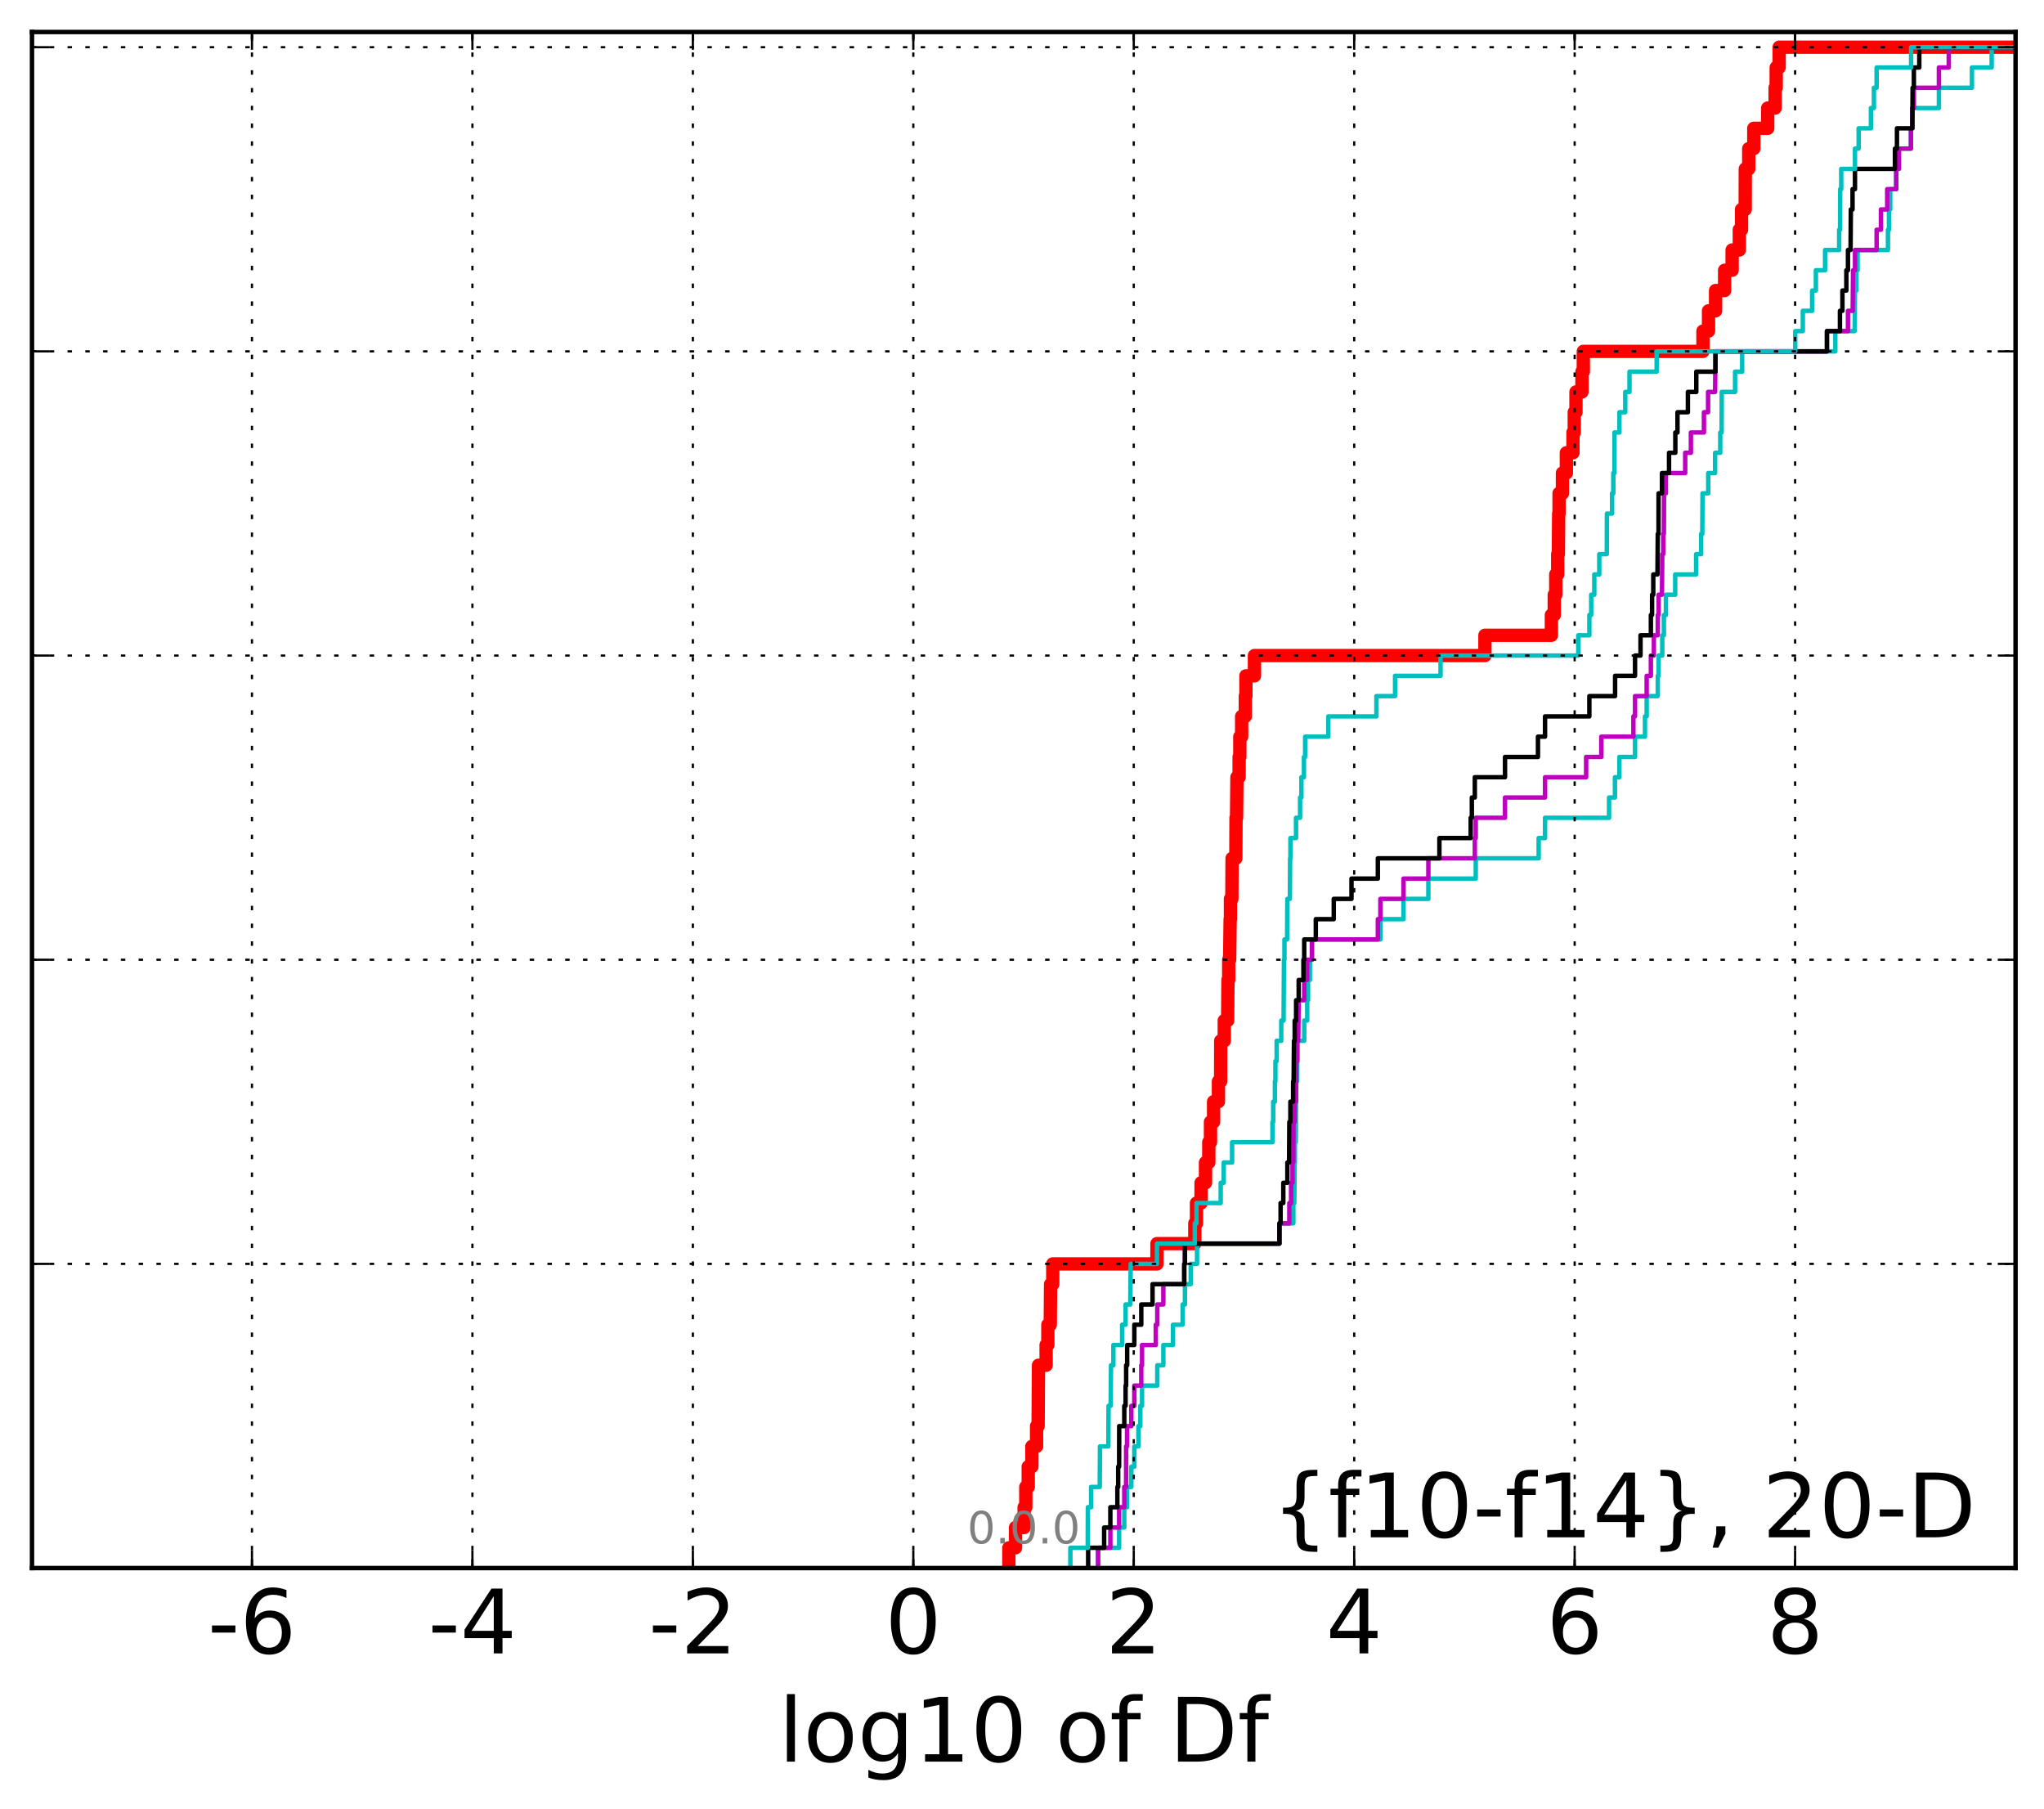 <?xml version="1.0" encoding="utf-8" standalone="no"?>
<!DOCTYPE svg PUBLIC "-//W3C//DTD SVG 1.1//EN"
  "http://www.w3.org/Graphics/SVG/1.1/DTD/svg11.dtd">
<!-- Created with matplotlib (http://matplotlib.org/) -->
<svg height="407pt" version="1.1" viewBox="0 0 460 407" width="460pt" xmlns="http://www.w3.org/2000/svg" xmlns:xlink="http://www.w3.org/1999/xlink">
 <defs>
  <style type="text/css">
*{stroke-linecap:butt;stroke-linejoin:round;stroke-miterlimit:100000;}
  </style>
 </defs>
 <g id="figure_1">
  <g id="patch_1">
   <path d="M 0 407.712 
L 460.8 407.712 
L 460.8 0 
L 0 0 
z
" style="fill:#ffffff;"/>
  </g>
  <g id="axes_1">
   <g id="patch_2">
    <path d="M 7.2 352.8 
L 453.6 352.8 
L 453.6 7.2 
L 7.2 7.2 
z
" style="fill:#ffffff;"/>
   </g>
   <g id="line2d_1">
    <path clip-path="url(#p350a408750)" d="M 227.041 352.8 
L 227.041 348.238 
L 228.54 348.238 
L 228.54 343.675 
L 230.483 343.675 
L 230.483 339.113 
L 230.858 339.113 
L 230.858 334.55 
L 231.403 334.55 
L 231.403 329.988 
L 232.224 329.988 
L 232.224 325.426 
L 233.28 325.426 
L 233.28 320.863 
L 233.627 320.863 
L 233.712 307.176 
L 235.427 307.176 
L 235.427 302.614 
L 235.82 302.614 
L 235.82 298.051 
L 236.363 298.051 
L 236.433 288.927 
L 236.925 288.927 
L 236.925 284.364 
L 260.373 284.364 
L 260.373 279.802 
L 268.893 279.802 
L 268.893 275.24 
L 269.269 275.24 
L 269.269 270.677 
L 270.297 270.677 
L 270.297 266.115 
L 271.297 266.115 
L 271.297 261.552 
L 272.038 261.552 
L 272.038 256.99 
L 272.42 256.99 
L 272.42 252.428 
L 273.12 252.428 
L 273.12 247.865 
L 274.209 247.865 
L 274.209 243.303 
L 274.703 243.303 
L 274.718 234.178 
L 275.518 234.178 
L 275.518 229.616 
L 276.283 229.616 
L 276.351 220.491 
L 276.519 220.491 
L 276.519 215.929 
L 276.732 215.929 
L 276.84 206.804 
L 276.913 206.804 
L 276.913 202.242 
L 277.227 202.242 
L 277.28 193.117 
L 278.127 193.117 
L 278.164 183.992 
L 278.285 183.992 
L 278.373 174.867 
L 278.863 174.867 
L 278.863 170.305 
L 279.021 170.305 
L 279.021 165.743 
L 279.433 165.743 
L 279.433 161.18 
L 280.256 161.18 
L 280.256 156.618 
L 280.39 156.618 
L 280.39 152.055 
L 282.315 152.055 
L 282.315 147.493 
L 334.184 147.493 
L 334.184 142.931 
L 349.138 142.931 
L 349.138 138.368 
L 349.785 138.368 
L 349.785 133.806 
L 350.121 133.806 
L 350.121 129.244 
L 350.558 129.244 
L 350.558 124.681 
L 350.711 124.681 
L 350.779 115.556 
L 350.865 115.556 
L 350.865 110.994 
L 351.626 110.994 
L 351.626 106.432 
L 352.508 106.432 
L 352.508 101.869 
L 353.995 101.869 
L 353.995 97.307 
L 354.286 97.307 
L 354.286 92.745 
L 354.672 92.745 
L 354.672 88.182 
L 356.017 88.182 
L 356.017 83.62 
L 356.324 83.62 
L 356.324 79.057 
L 383.249 79.057 
L 383.249 74.495 
L 384.503 74.495 
L 384.503 69.933 
L 386.087 69.933 
L 386.087 65.37 
L 388.123 65.37 
L 388.123 60.808 
L 389.811 60.808 
L 389.811 56.246 
L 391.433 56.246 
L 391.433 51.683 
L 391.931 51.683 
L 391.931 47.121 
L 392.753 47.121 
L 392.775 37.996 
L 393.551 37.996 
L 393.551 33.434 
L 394.69 33.434 
L 394.69 28.871 
L 397.82 28.871 
L 397.82 24.309 
L 399.486 24.309 
L 399.486 19.747 
L 399.731 19.747 
L 399.731 15.184 
L 400.398 15.184 
L 400.398 10.622 
L 400.398 10.622 
L 453.6 10.622 
L 453.6 10.622 
" style="fill:none;stroke:#ff0000;stroke-linecap:square;stroke-width:3.0;"/>
   </g>
   <g id="line2d_2">
    <path clip-path="url(#p350a408750)" d="M 247.118 352.8 
L 247.118 348.238 
L 251.857 348.238 
L 251.857 343.675 
L 253.019 343.675 
L 253.019 339.113 
L 253.641 339.113 
L 253.641 334.55 
L 254.608 334.55 
L 254.608 329.988 
L 255.28 329.988 
L 255.28 325.426 
L 256.199 325.426 
L 256.199 320.863 
L 256.635 320.863 
L 256.635 316.301 
L 257.016 316.301 
L 257.016 311.739 
L 260.448 311.739 
L 260.448 307.176 
L 261.812 307.176 
L 261.812 302.614 
L 263.981 302.614 
L 263.981 298.051 
L 266.153 298.051 
L 266.153 293.489 
L 266.67 293.489 
L 266.67 288.927 
L 267.976 288.927 
L 267.976 284.364 
L 269.388 284.364 
L 269.388 279.802 
L 287.934 279.802 
L 287.934 275.24 
L 291.066 275.24 
L 291.066 270.677 
L 291.282 270.677 
L 291.371 261.552 
L 291.416 261.552 
L 291.416 256.99 
L 291.615 256.99 
L 291.714 243.303 
L 291.906 243.303 
L 291.965 234.178 
L 293.513 234.178 
L 293.513 229.616 
L 294.188 229.616 
L 294.188 225.053 
L 294.373 225.053 
L 294.373 220.491 
L 294.791 220.491 
L 294.791 215.929 
L 295.251 215.929 
L 295.251 211.366 
L 310.653 211.366 
L 310.653 206.804 
L 315.849 206.804 
L 315.849 202.242 
L 321.451 202.242 
L 321.451 197.679 
L 332.113 197.679 
L 332.113 193.117 
L 346.275 193.117 
L 346.275 188.554 
L 347.711 188.554 
L 347.711 183.992 
L 362.117 183.992 
L 362.117 179.43 
L 363.444 179.43 
L 363.444 174.867 
L 364.439 174.867 
L 364.439 170.305 
L 367.961 170.305 
L 367.961 165.743 
L 370.195 165.743 
L 370.195 161.18 
L 370.582 161.18 
L 370.582 156.618 
L 373.081 156.618 
L 373.081 152.055 
L 373.258 152.055 
L 373.258 147.493 
L 374.092 147.493 
L 374.092 142.931 
L 374.454 142.931 
L 374.454 138.368 
L 374.912 138.368 
L 374.912 133.806 
L 376.998 133.806 
L 376.998 129.244 
L 381.707 129.244 
L 381.707 124.681 
L 382.83 124.681 
L 382.83 120.119 
L 383.098 120.119 
L 383.156 110.994 
L 384.438 110.994 
L 384.438 106.432 
L 385.981 106.432 
L 385.981 101.869 
L 387.138 101.869 
L 387.138 97.307 
L 387.447 97.307 
L 387.476 88.182 
L 390.473 88.182 
L 390.473 83.62 
L 392.071 83.62 
L 392.071 79.057 
L 413.039 79.057 
L 413.039 74.495 
L 417.388 74.495 
L 417.46 65.37 
L 417.764 65.37 
L 417.764 60.808 
L 418.05 60.808 
L 418.05 56.246 
L 424.885 56.246 
L 424.885 51.683 
L 425.11 51.683 
L 425.11 47.121 
L 425.393 47.121 
L 425.393 42.558 
L 426.741 42.558 
L 426.741 37.996 
L 427.345 37.996 
L 427.345 33.434 
L 430.053 33.434 
L 430.053 28.871 
L 430.366 28.871 
L 430.366 24.309 
L 436.348 24.309 
L 436.348 19.747 
L 443.778 19.747 
L 443.778 15.184 
L 448.219 15.184 
L 448.219 10.622 
L 448.219 10.622 
L 453.6 10.622 
L 453.6 10.622 
" style="fill:none;stroke:#00bfbf;stroke-linecap:square;"/>
   </g>
   <g id="line2d_3">
    <path clip-path="url(#p350a408750)" d="M 247.118 352.8 
L 247.118 348.238 
L 249.884 348.238 
L 249.884 343.675 
L 251.857 343.675 
L 251.857 339.113 
L 253.019 339.113 
L 253.019 334.55 
L 253.43 334.55 
L 253.438 325.426 
L 253.641 325.426 
L 253.641 320.863 
L 254.608 320.863 
L 254.608 316.301 
L 255.28 316.301 
L 255.28 311.739 
L 256.844 311.739 
L 256.844 307.176 
L 257.016 307.176 
L 257.016 302.614 
L 260.104 302.614 
L 260.104 298.051 
L 260.448 298.051 
L 260.448 293.489 
L 261.812 293.489 
L 261.812 288.927 
L 266.513 288.927 
L 266.513 284.364 
L 266.67 284.364 
L 266.67 279.802 
L 287.934 279.802 
L 287.934 275.24 
L 290.164 275.24 
L 290.164 270.677 
L 290.553 270.677 
L 290.553 266.115 
L 290.874 266.115 
L 290.874 261.552 
L 291.066 261.552 
L 291.097 252.428 
L 291.371 252.428 
L 291.371 247.865 
L 291.686 247.865 
L 291.714 238.741 
L 291.965 238.741 
L 291.965 234.178 
L 292.169 234.178 
L 292.267 225.053 
L 293.513 225.053 
L 293.513 220.491 
L 294.171 220.491 
L 294.171 215.929 
L 295.251 215.929 
L 295.251 211.366 
L 310.084 211.366 
L 310.084 206.804 
L 310.653 206.804 
L 310.653 202.242 
L 315.849 202.242 
L 315.849 197.679 
L 321.451 197.679 
L 321.451 193.117 
L 331.907 193.117 
L 331.907 188.554 
L 332.113 188.554 
L 332.113 183.992 
L 338.704 183.992 
L 338.704 179.43 
L 347.711 179.43 
L 347.711 174.867 
L 356.957 174.867 
L 356.957 170.305 
L 360.372 170.305 
L 360.372 165.743 
L 367.593 165.743 
L 367.593 161.18 
L 367.961 161.18 
L 367.961 156.618 
L 370.582 156.618 
L 370.582 152.055 
L 371.527 152.055 
L 371.527 147.493 
L 372.198 147.493 
L 372.198 142.931 
L 373.081 142.931 
L 373.081 138.368 
L 373.258 138.368 
L 373.258 133.806 
L 374.024 133.806 
L 374.092 124.681 
L 374.305 124.681 
L 374.305 120.119 
L 374.454 120.119 
L 374.488 110.994 
L 374.912 110.994 
L 374.912 106.432 
L 379.252 106.432 
L 379.252 101.869 
L 380.535 101.869 
L 380.535 97.307 
L 383.469 97.307 
L 383.469 92.745 
L 384.401 92.745 
L 384.401 88.182 
L 385.981 88.182 
L 386.069 79.057 
L 411.151 79.057 
L 411.151 74.495 
L 415.881 74.495 
L 415.881 69.933 
L 416.943 69.933 
L 417.03 60.808 
L 417.46 60.808 
L 417.46 56.246 
L 422.334 56.246 
L 422.334 51.683 
L 423.3 51.683 
L 423.3 47.121 
L 424.713 47.121 
L 424.713 42.558 
L 426.741 42.558 
L 426.741 37.996 
L 427.345 37.996 
L 427.345 33.434 
L 430.053 33.434 
L 430.053 28.871 
L 430.366 28.871 
L 430.366 24.309 
L 430.717 24.309 
L 430.717 19.747 
L 436.348 19.747 
L 436.348 15.184 
L 438.564 15.184 
L 438.564 10.622 
L 438.564 10.622 
L 453.6 10.622 
L 453.6 10.622 
" style="fill:none;stroke:#bf00bf;stroke-linecap:square;"/>
   </g>
   <g id="line2d_4">
    <path clip-path="url(#p350a408750)" d="M 244.889 352.8 
L 244.889 348.238 
L 248.485 348.238 
L 248.485 343.675 
L 249.884 343.675 
L 249.884 339.113 
L 251.465 339.113 
L 251.465 334.55 
L 251.648 334.55 
L 251.648 329.988 
L 251.857 329.988 
L 251.877 320.863 
L 253.019 320.863 
L 253.019 316.301 
L 253.311 316.301 
L 253.311 311.739 
L 253.438 311.739 
L 253.438 307.176 
L 253.67 307.176 
L 253.67 302.614 
L 255.28 302.614 
L 255.28 298.051 
L 256.844 298.051 
L 256.844 293.489 
L 259.38 293.489 
L 259.38 288.927 
L 266.513 288.927 
L 266.513 284.364 
L 266.67 284.364 
L 266.67 279.802 
L 287.934 279.802 
L 287.934 275.24 
L 288.195 275.24 
L 288.195 270.677 
L 288.807 270.677 
L 288.807 266.115 
L 289.72 266.115 
L 289.72 261.552 
L 290.109 261.552 
L 290.164 252.428 
L 290.399 252.428 
L 290.399 247.865 
L 291.015 247.865 
L 291.015 243.303 
L 291.13 243.303 
L 291.205 234.178 
L 291.371 234.178 
L 291.371 229.616 
L 291.686 229.616 
L 291.686 225.053 
L 292.267 225.053 
L 292.267 220.491 
L 293.338 220.491 
L 293.338 215.929 
L 293.513 215.929 
L 293.513 211.366 
L 296.121 211.366 
L 296.121 206.804 
L 300.162 206.804 
L 300.162 202.242 
L 304.154 202.242 
L 304.154 197.679 
L 310.084 197.679 
L 310.084 193.117 
L 323.935 193.117 
L 323.935 188.554 
L 330.978 188.554 
L 330.978 183.992 
L 331.238 183.992 
L 331.238 179.43 
L 331.907 179.43 
L 331.907 174.867 
L 338.704 174.867 
L 338.704 170.305 
L 346.117 170.305 
L 346.117 165.743 
L 347.711 165.743 
L 347.711 161.18 
L 357.683 161.18 
L 357.683 156.618 
L 363.475 156.618 
L 363.475 152.055 
L 367.961 152.055 
L 367.961 147.493 
L 369.197 147.493 
L 369.197 142.931 
L 371.527 142.931 
L 371.527 138.368 
L 371.797 138.368 
L 371.797 133.806 
L 372.067 133.806 
L 372.067 129.244 
L 373.011 129.244 
L 373.081 120.119 
L 373.248 120.119 
L 373.258 110.994 
L 374.024 110.994 
L 374.024 106.432 
L 375.615 106.432 
L 375.615 101.869 
L 377.031 101.869 
L 377.031 97.307 
L 377.515 97.307 
L 377.515 92.745 
L 379.859 92.745 
L 379.859 88.182 
L 381.75 88.182 
L 381.75 83.62 
L 386.069 83.62 
L 386.069 79.057 
L 411.151 79.057 
L 411.151 74.495 
L 414.076 74.495 
L 414.076 69.933 
L 414.636 69.933 
L 414.636 65.37 
L 415.519 65.37 
L 415.519 60.808 
L 415.881 60.808 
L 415.881 56.246 
L 416.469 56.246 
L 416.532 47.121 
L 416.914 47.121 
L 416.914 42.558 
L 417.46 42.558 
L 417.46 37.996 
L 426.453 37.996 
L 426.453 33.434 
L 426.907 33.434 
L 426.907 28.871 
L 430.366 28.871 
L 430.431 19.747 
L 430.717 19.747 
L 430.717 15.184 
L 431.935 15.184 
L 431.935 10.622 
L 431.935 10.622 
L 453.6 10.622 
L 453.6 10.622 
" style="fill:none;stroke:#000000;stroke-linecap:square;"/>
   </g>
   <g id="line2d_5">
    <path clip-path="url(#p350a408750)" d="M 240.883 352.8 
L 240.883 348.238 
L 244.791 348.238 
L 244.827 339.113 
L 245.554 339.113 
L 245.554 334.55 
L 247.501 334.55 
L 247.547 325.426 
L 249.434 325.426 
L 249.476 316.301 
L 249.951 316.301 
L 250.03 307.176 
L 250.567 307.176 
L 250.567 302.614 
L 252.539 302.614 
L 252.539 298.051 
L 253.311 298.051 
L 253.311 293.489 
L 254.365 293.489 
L 254.467 284.364 
L 260.373 284.364 
L 260.373 279.802 
L 268.893 279.802 
L 268.893 275.24 
L 269.269 275.24 
L 269.269 270.677 
L 274.718 270.677 
L 274.718 266.115 
L 275.395 266.115 
L 275.395 261.552 
L 277.28 261.552 
L 277.28 256.99 
L 286.37 256.99 
L 286.37 252.428 
L 286.53 252.428 
L 286.53 247.865 
L 286.917 247.865 
L 286.917 243.303 
L 287.03 243.303 
L 287.03 238.741 
L 287.312 238.741 
L 287.312 234.178 
L 288.346 234.178 
L 288.346 229.616 
L 288.867 229.616 
L 288.954 215.929 
L 289.063 215.929 
L 289.063 211.366 
L 289.658 211.366 
L 289.721 202.242 
L 290.282 202.242 
L 290.338 193.117 
L 290.406 193.117 
L 290.406 188.554 
L 291.668 188.554 
L 291.668 183.992 
L 292.579 183.992 
L 292.579 179.43 
L 292.881 179.43 
L 292.881 174.867 
L 293.45 174.867 
L 293.45 170.305 
L 293.716 170.305 
L 293.716 165.743 
L 298.939 165.743 
L 298.939 161.18 
L 309.764 161.18 
L 309.764 156.618 
L 313.96 156.618 
L 313.96 152.055 
L 324.195 152.055 
L 324.195 147.493 
L 355.193 147.493 
L 355.193 142.931 
L 357.683 142.931 
L 357.683 138.368 
L 358.097 138.368 
L 358.097 133.806 
L 358.792 133.806 
L 358.792 129.244 
L 359.913 129.244 
L 359.913 124.681 
L 361.605 124.681 
L 361.634 115.556 
L 362.797 115.556 
L 362.797 110.994 
L 363.073 110.994 
L 363.073 106.432 
L 363.331 106.432 
L 363.336 97.307 
L 364.448 97.307 
L 364.448 92.745 
L 365.76 92.745 
L 365.76 88.182 
L 366.72 88.182 
L 366.72 83.62 
L 372.827 83.62 
L 372.827 79.057 
L 404.019 79.057 
L 404.019 74.495 
L 405.723 74.495 
L 405.723 69.933 
L 407.819 69.933 
L 407.819 65.37 
L 408.657 65.37 
L 408.657 60.808 
L 410.731 60.808 
L 410.731 56.246 
L 413.9 56.246 
L 413.9 51.683 
L 414.105 51.683 
L 414.134 42.558 
L 414.366 42.558 
L 414.366 37.996 
L 417.46 37.996 
L 417.46 33.434 
L 418.291 33.434 
L 418.291 28.871 
L 421.052 28.871 
L 421.052 24.309 
L 421.719 24.309 
L 421.719 19.747 
L 422.332 19.747 
L 422.332 15.184 
L 430.097 15.184 
L 430.097 10.622 
L 430.097 10.622 
L 453.6 10.622 
L 453.6 10.622 
" style="fill:none;stroke:#00bfbf;stroke-linecap:square;"/>
   </g>
   <g id="patch_3">
    <path d="M 7.2 7.2 
L 453.6 7.2 
" style="fill:none;stroke:#000000;stroke-linecap:square;stroke-linejoin:miter;"/>
   </g>
   <g id="patch_4">
    <path d="M 453.6 352.8 
L 453.6 7.2 
" style="fill:none;stroke:#000000;stroke-linecap:square;stroke-linejoin:miter;"/>
   </g>
   <g id="patch_5">
    <path d="M 7.2 352.8 
L 453.6 352.8 
" style="fill:none;stroke:#000000;stroke-linecap:square;stroke-linejoin:miter;"/>
   </g>
   <g id="patch_6">
    <path d="M 7.2 352.8 
L 7.2 7.2 
" style="fill:none;stroke:#000000;stroke-linecap:square;stroke-linejoin:miter;"/>
   </g>
   <g id="matplotlib.axis_1">
    <g id="xtick_1"/>
    <g id="xtick_2">
     <g id="line2d_6">
      <path clip-path="url(#p350a408750)" d="M 56.705 352.8 
L 56.705 7.2 
" style="fill:none;stroke:#000000;stroke-dasharray:1,3;stroke-dashoffset:0.0;stroke-width:0.5;"/>
     </g>
     <g id="line2d_7">
      <defs>
       <path d="M 0 0 
L 0 -4 
" id="m156113936a" style="stroke:#000000;stroke-width:0.5;"/>
      </defs>
      <g>
       <use style="stroke:#000000;stroke-width:0.5;" x="56.705" xlink:href="#m156113936a" y="352.8"/>
      </g>
     </g>
     <g id="line2d_8">
      <defs>
       <path d="M 0 0 
L 0 4 
" id="m066d13f464" style="stroke:#000000;stroke-width:0.5;"/>
      </defs>
      <g>
       <use style="stroke:#000000;stroke-width:0.5;" x="56.705" xlink:href="#m066d13f464" y="7.2"/>
      </g>
     </g>
     <g id="text_1">
      <!-- -6 -->
      <defs>
       <path d="M 33.016 40.375 
Q 26.375 40.375 22.484 35.828 
Q 18.609 31.297 18.609 23.391 
Q 18.609 15.531 22.484 10.953 
Q 26.375 6.391 33.016 6.391 
Q 39.656 6.391 43.531 10.953 
Q 47.406 15.531 47.406 23.391 
Q 47.406 31.297 43.531 35.828 
Q 39.656 40.375 33.016 40.375 
M 52.594 71.297 
L 52.594 62.312 
Q 48.875 64.062 45.094 64.984 
Q 41.312 65.922 37.594 65.922 
Q 27.828 65.922 22.672 59.328 
Q 17.531 52.734 16.797 39.406 
Q 19.672 43.656 24.016 45.922 
Q 28.375 48.188 33.594 48.188 
Q 44.578 48.188 50.953 41.516 
Q 57.328 34.859 57.328 23.391 
Q 57.328 12.156 50.688 5.359 
Q 44.047 -1.422 33.016 -1.422 
Q 20.359 -1.422 13.672 8.266 
Q 6.984 17.969 6.984 36.375 
Q 6.984 53.656 15.188 63.938 
Q 23.391 74.219 37.203 74.219 
Q 40.922 74.219 44.703 73.484 
Q 48.484 72.75 52.594 71.297 
" id="BitstreamVeraSans-Roman-36"/>
       <path d="M 4.891 31.391 
L 31.203 31.391 
L 31.203 23.391 
L 4.891 23.391 
z
" id="BitstreamVeraSans-Roman-2d"/>
      </defs>
      <g transform="translate(46.734 371.997)scale(0.2 -0.2)">
       <use xlink:href="#BitstreamVeraSans-Roman-2d"/>
       <use x="36.084" xlink:href="#BitstreamVeraSans-Roman-36"/>
      </g>
     </g>
    </g>
    <g id="xtick_3">
     <g id="line2d_9">
      <path clip-path="url(#p350a408750)" d="M 106.317 352.8 
L 106.317 7.2 
" style="fill:none;stroke:#000000;stroke-dasharray:1,3;stroke-dashoffset:0.0;stroke-width:0.5;"/>
     </g>
     <g id="line2d_10">
      <g>
       <use style="stroke:#000000;stroke-width:0.5;" x="106.317" xlink:href="#m156113936a" y="352.8"/>
      </g>
     </g>
     <g id="line2d_11">
      <g>
       <use style="stroke:#000000;stroke-width:0.5;" x="106.317" xlink:href="#m066d13f464" y="7.2"/>
      </g>
     </g>
     <g id="text_2">
      <!-- -4 -->
      <defs>
       <path d="M 37.797 64.312 
L 12.891 25.391 
L 37.797 25.391 
z
M 35.203 72.906 
L 47.609 72.906 
L 47.609 25.391 
L 58.016 25.391 
L 58.016 17.188 
L 47.609 17.188 
L 47.609 0 
L 37.797 0 
L 37.797 17.188 
L 4.891 17.188 
L 4.891 26.703 
z
" id="BitstreamVeraSans-Roman-34"/>
      </defs>
      <g transform="translate(96.346 371.997)scale(0.2 -0.2)">
       <use xlink:href="#BitstreamVeraSans-Roman-2d"/>
       <use x="36.084" xlink:href="#BitstreamVeraSans-Roman-34"/>
      </g>
     </g>
    </g>
    <g id="xtick_4">
     <g id="line2d_12">
      <path clip-path="url(#p350a408750)" d="M 155.929 352.8 
L 155.929 7.2 
" style="fill:none;stroke:#000000;stroke-dasharray:1,3;stroke-dashoffset:0.0;stroke-width:0.5;"/>
     </g>
     <g id="line2d_13">
      <g>
       <use style="stroke:#000000;stroke-width:0.5;" x="155.929" xlink:href="#m156113936a" y="352.8"/>
      </g>
     </g>
     <g id="line2d_14">
      <g>
       <use style="stroke:#000000;stroke-width:0.5;" x="155.929" xlink:href="#m066d13f464" y="7.2"/>
      </g>
     </g>
     <g id="text_3">
      <!-- -2 -->
      <defs>
       <path d="M 19.188 8.297 
L 53.609 8.297 
L 53.609 0 
L 7.328 0 
L 7.328 8.297 
Q 12.938 14.109 22.625 23.891 
Q 32.328 33.688 34.812 36.531 
Q 39.547 41.844 41.422 45.531 
Q 43.312 49.219 43.312 52.781 
Q 43.312 58.594 39.234 62.25 
Q 35.156 65.922 28.609 65.922 
Q 23.969 65.922 18.812 64.312 
Q 13.672 62.703 7.812 59.422 
L 7.812 69.391 
Q 13.766 71.781 18.938 73 
Q 24.125 74.219 28.422 74.219 
Q 39.75 74.219 46.484 68.547 
Q 53.219 62.891 53.219 53.422 
Q 53.219 48.922 51.531 44.891 
Q 49.859 40.875 45.406 35.406 
Q 44.188 33.984 37.641 27.219 
Q 31.109 20.453 19.188 8.297 
" id="BitstreamVeraSans-Roman-32"/>
      </defs>
      <g transform="translate(145.958 371.997)scale(0.2 -0.2)">
       <use xlink:href="#BitstreamVeraSans-Roman-2d"/>
       <use x="36.084" xlink:href="#BitstreamVeraSans-Roman-32"/>
      </g>
     </g>
    </g>
    <g id="xtick_5">
     <g id="line2d_15">
      <path clip-path="url(#p350a408750)" d="M 205.54 352.8 
L 205.54 7.2 
" style="fill:none;stroke:#000000;stroke-dasharray:1,3;stroke-dashoffset:0.0;stroke-width:0.5;"/>
     </g>
     <g id="line2d_16">
      <g>
       <use style="stroke:#000000;stroke-width:0.5;" x="205.54" xlink:href="#m156113936a" y="352.8"/>
      </g>
     </g>
     <g id="line2d_17">
      <g>
       <use style="stroke:#000000;stroke-width:0.5;" x="205.54" xlink:href="#m066d13f464" y="7.2"/>
      </g>
     </g>
     <g id="text_4">
      <!-- 0 -->
      <defs>
       <path d="M 31.781 66.406 
Q 24.172 66.406 20.328 58.906 
Q 16.5 51.422 16.5 36.375 
Q 16.5 21.391 20.328 13.891 
Q 24.172 6.391 31.781 6.391 
Q 39.453 6.391 43.281 13.891 
Q 47.125 21.391 47.125 36.375 
Q 47.125 51.422 43.281 58.906 
Q 39.453 66.406 31.781 66.406 
M 31.781 74.219 
Q 44.047 74.219 50.516 64.516 
Q 56.984 54.828 56.984 36.375 
Q 56.984 17.969 50.516 8.266 
Q 44.047 -1.422 31.781 -1.422 
Q 19.531 -1.422 13.062 8.266 
Q 6.594 17.969 6.594 36.375 
Q 6.594 54.828 13.062 64.516 
Q 19.531 74.219 31.781 74.219 
" id="BitstreamVeraSans-Roman-30"/>
      </defs>
      <g transform="translate(199.178 371.997)scale(0.2 -0.2)">
       <use xlink:href="#BitstreamVeraSans-Roman-30"/>
      </g>
     </g>
    </g>
    <g id="xtick_6">
     <g id="line2d_18">
      <path clip-path="url(#p350a408750)" d="M 255.152 352.8 
L 255.152 7.2 
" style="fill:none;stroke:#000000;stroke-dasharray:1,3;stroke-dashoffset:0.0;stroke-width:0.5;"/>
     </g>
     <g id="line2d_19">
      <g>
       <use style="stroke:#000000;stroke-width:0.5;" x="255.152" xlink:href="#m156113936a" y="352.8"/>
      </g>
     </g>
     <g id="line2d_20">
      <g>
       <use style="stroke:#000000;stroke-width:0.5;" x="255.152" xlink:href="#m066d13f464" y="7.2"/>
      </g>
     </g>
     <g id="text_5">
      <!-- 2 -->
      <g transform="translate(248.79 371.997)scale(0.2 -0.2)">
       <use xlink:href="#BitstreamVeraSans-Roman-32"/>
      </g>
     </g>
    </g>
    <g id="xtick_7">
     <g id="line2d_21">
      <path clip-path="url(#p350a408750)" d="M 304.764 352.8 
L 304.764 7.2 
" style="fill:none;stroke:#000000;stroke-dasharray:1,3;stroke-dashoffset:0.0;stroke-width:0.5;"/>
     </g>
     <g id="line2d_22">
      <g>
       <use style="stroke:#000000;stroke-width:0.5;" x="304.764" xlink:href="#m156113936a" y="352.8"/>
      </g>
     </g>
     <g id="line2d_23">
      <g>
       <use style="stroke:#000000;stroke-width:0.5;" x="304.764" xlink:href="#m066d13f464" y="7.2"/>
      </g>
     </g>
     <g id="text_6">
      <!-- 4 -->
      <g transform="translate(298.402 371.997)scale(0.2 -0.2)">
       <use xlink:href="#BitstreamVeraSans-Roman-34"/>
      </g>
     </g>
    </g>
    <g id="xtick_8">
     <g id="line2d_24">
      <path clip-path="url(#p350a408750)" d="M 354.376 352.8 
L 354.376 7.2 
" style="fill:none;stroke:#000000;stroke-dasharray:1,3;stroke-dashoffset:0.0;stroke-width:0.5;"/>
     </g>
     <g id="line2d_25">
      <g>
       <use style="stroke:#000000;stroke-width:0.5;" x="354.376" xlink:href="#m156113936a" y="352.8"/>
      </g>
     </g>
     <g id="line2d_26">
      <g>
       <use style="stroke:#000000;stroke-width:0.5;" x="354.376" xlink:href="#m066d13f464" y="7.2"/>
      </g>
     </g>
     <g id="text_7">
      <!-- 6 -->
      <g transform="translate(348.014 371.997)scale(0.2 -0.2)">
       <use xlink:href="#BitstreamVeraSans-Roman-36"/>
      </g>
     </g>
    </g>
    <g id="xtick_9">
     <g id="line2d_27">
      <path clip-path="url(#p350a408750)" d="M 403.988 352.8 
L 403.988 7.2 
" style="fill:none;stroke:#000000;stroke-dasharray:1,3;stroke-dashoffset:0.0;stroke-width:0.5;"/>
     </g>
     <g id="line2d_28">
      <g>
       <use style="stroke:#000000;stroke-width:0.5;" x="403.988" xlink:href="#m156113936a" y="352.8"/>
      </g>
     </g>
     <g id="line2d_29">
      <g>
       <use style="stroke:#000000;stroke-width:0.5;" x="403.988" xlink:href="#m066d13f464" y="7.2"/>
      </g>
     </g>
     <g id="text_8">
      <!-- 8 -->
      <defs>
       <path d="M 31.781 34.625 
Q 24.75 34.625 20.719 30.859 
Q 16.703 27.094 16.703 20.516 
Q 16.703 13.922 20.719 10.156 
Q 24.75 6.391 31.781 6.391 
Q 38.812 6.391 42.859 10.172 
Q 46.922 13.969 46.922 20.516 
Q 46.922 27.094 42.891 30.859 
Q 38.875 34.625 31.781 34.625 
M 21.922 38.812 
Q 15.578 40.375 12.031 44.719 
Q 8.5 49.078 8.5 55.328 
Q 8.5 64.062 14.719 69.141 
Q 20.953 74.219 31.781 74.219 
Q 42.672 74.219 48.875 69.141 
Q 55.078 64.062 55.078 55.328 
Q 55.078 49.078 51.531 44.719 
Q 48 40.375 41.703 38.812 
Q 48.828 37.156 52.797 32.312 
Q 56.781 27.484 56.781 20.516 
Q 56.781 9.906 50.312 4.234 
Q 43.844 -1.422 31.781 -1.422 
Q 19.734 -1.422 13.25 4.234 
Q 6.781 9.906 6.781 20.516 
Q 6.781 27.484 10.781 32.312 
Q 14.797 37.156 21.922 38.812 
M 18.312 54.391 
Q 18.312 48.734 21.844 45.562 
Q 25.391 42.391 31.781 42.391 
Q 38.141 42.391 41.719 45.562 
Q 45.312 48.734 45.312 54.391 
Q 45.312 60.062 41.719 63.234 
Q 38.141 66.406 31.781 66.406 
Q 25.391 66.406 21.844 63.234 
Q 18.312 60.062 18.312 54.391 
" id="BitstreamVeraSans-Roman-38"/>
      </defs>
      <g transform="translate(397.626 371.997)scale(0.2 -0.2)">
       <use xlink:href="#BitstreamVeraSans-Roman-38"/>
      </g>
     </g>
    </g>
    <g id="xtick_10">
     <g id="line2d_30">
      <path clip-path="url(#p350a408750)" d="M 453.6 352.8 
L 453.6 7.2 
" style="fill:none;stroke:#000000;stroke-dasharray:1,3;stroke-dashoffset:0.0;stroke-width:0.5;"/>
     </g>
     <g id="line2d_31">
      <g>
       <use style="stroke:#000000;stroke-width:0.5;" x="453.6" xlink:href="#m156113936a" y="352.8"/>
      </g>
     </g>
     <g id="line2d_32">
      <g>
       <use style="stroke:#000000;stroke-width:0.5;" x="453.6" xlink:href="#m066d13f464" y="7.2"/>
      </g>
     </g>
    </g>
    <g id="xtick_11"/>
    <g id="xtick_12">
     <g id="line2d_33">
      <defs>
       <path d="M 0 0 
L 0 -2 
" id="m067e1b59cd" style="stroke:#000000;stroke-width:0.5;"/>
      </defs>
      <g>
       <use style="stroke:#000000;stroke-width:0.5;" x="56.705" xlink:href="#m067e1b59cd" y="352.8"/>
      </g>
     </g>
     <g id="line2d_34">
      <defs>
       <path d="M 0 0 
L 0 2 
" id="m2d1faa1e6f" style="stroke:#000000;stroke-width:0.5;"/>
      </defs>
      <g>
       <use style="stroke:#000000;stroke-width:0.5;" x="56.705" xlink:href="#m2d1faa1e6f" y="7.2"/>
      </g>
     </g>
    </g>
    <g id="xtick_13">
     <g id="line2d_35">
      <g>
       <use style="stroke:#000000;stroke-width:0.5;" x="106.317" xlink:href="#m067e1b59cd" y="352.8"/>
      </g>
     </g>
     <g id="line2d_36">
      <g>
       <use style="stroke:#000000;stroke-width:0.5;" x="106.317" xlink:href="#m2d1faa1e6f" y="7.2"/>
      </g>
     </g>
    </g>
    <g id="xtick_14">
     <g id="line2d_37">
      <g>
       <use style="stroke:#000000;stroke-width:0.5;" x="155.929" xlink:href="#m067e1b59cd" y="352.8"/>
      </g>
     </g>
     <g id="line2d_38">
      <g>
       <use style="stroke:#000000;stroke-width:0.5;" x="155.929" xlink:href="#m2d1faa1e6f" y="7.2"/>
      </g>
     </g>
    </g>
    <g id="xtick_15">
     <g id="line2d_39">
      <g>
       <use style="stroke:#000000;stroke-width:0.5;" x="205.54" xlink:href="#m067e1b59cd" y="352.8"/>
      </g>
     </g>
     <g id="line2d_40">
      <g>
       <use style="stroke:#000000;stroke-width:0.5;" x="205.54" xlink:href="#m2d1faa1e6f" y="7.2"/>
      </g>
     </g>
    </g>
    <g id="xtick_16">
     <g id="line2d_41">
      <g>
       <use style="stroke:#000000;stroke-width:0.5;" x="255.152" xlink:href="#m067e1b59cd" y="352.8"/>
      </g>
     </g>
     <g id="line2d_42">
      <g>
       <use style="stroke:#000000;stroke-width:0.5;" x="255.152" xlink:href="#m2d1faa1e6f" y="7.2"/>
      </g>
     </g>
    </g>
    <g id="xtick_17">
     <g id="line2d_43">
      <g>
       <use style="stroke:#000000;stroke-width:0.5;" x="304.764" xlink:href="#m067e1b59cd" y="352.8"/>
      </g>
     </g>
     <g id="line2d_44">
      <g>
       <use style="stroke:#000000;stroke-width:0.5;" x="304.764" xlink:href="#m2d1faa1e6f" y="7.2"/>
      </g>
     </g>
    </g>
    <g id="xtick_18">
     <g id="line2d_45">
      <g>
       <use style="stroke:#000000;stroke-width:0.5;" x="354.376" xlink:href="#m067e1b59cd" y="352.8"/>
      </g>
     </g>
     <g id="line2d_46">
      <g>
       <use style="stroke:#000000;stroke-width:0.5;" x="354.376" xlink:href="#m2d1faa1e6f" y="7.2"/>
      </g>
     </g>
    </g>
    <g id="xtick_19">
     <g id="line2d_47">
      <g>
       <use style="stroke:#000000;stroke-width:0.5;" x="403.988" xlink:href="#m067e1b59cd" y="352.8"/>
      </g>
     </g>
     <g id="line2d_48">
      <g>
       <use style="stroke:#000000;stroke-width:0.5;" x="403.988" xlink:href="#m2d1faa1e6f" y="7.2"/>
      </g>
     </g>
    </g>
    <g id="xtick_20">
     <g id="line2d_49">
      <g>
       <use style="stroke:#000000;stroke-width:0.5;" x="453.6" xlink:href="#m067e1b59cd" y="352.8"/>
      </g>
     </g>
     <g id="line2d_50">
      <g>
       <use style="stroke:#000000;stroke-width:0.5;" x="453.6" xlink:href="#m2d1faa1e6f" y="7.2"/>
      </g>
     </g>
    </g>
    <g id="text_9">
     <!-- log10 of Df -->
     <defs>
      <path id="BitstreamVeraSans-Roman-20"/>
      <path d="M 12.406 8.297 
L 28.516 8.297 
L 28.516 63.922 
L 10.984 60.406 
L 10.984 69.391 
L 28.422 72.906 
L 38.281 72.906 
L 38.281 8.297 
L 54.391 8.297 
L 54.391 0 
L 12.406 0 
z
" id="BitstreamVeraSans-Roman-31"/>
      <path d="M 30.609 48.391 
Q 23.391 48.391 19.188 42.75 
Q 14.984 37.109 14.984 27.297 
Q 14.984 17.484 19.156 11.844 
Q 23.344 6.203 30.609 6.203 
Q 37.797 6.203 41.984 11.859 
Q 46.188 17.531 46.188 27.297 
Q 46.188 37.016 41.984 42.703 
Q 37.797 48.391 30.609 48.391 
M 30.609 56 
Q 42.328 56 49.016 48.375 
Q 55.719 40.766 55.719 27.297 
Q 55.719 13.875 49.016 6.219 
Q 42.328 -1.422 30.609 -1.422 
Q 18.844 -1.422 12.172 6.219 
Q 5.516 13.875 5.516 27.297 
Q 5.516 40.766 12.172 48.375 
Q 18.844 56 30.609 56 
" id="BitstreamVeraSans-Roman-6f"/>
      <path d="M 9.422 75.984 
L 18.406 75.984 
L 18.406 0 
L 9.422 0 
z
" id="BitstreamVeraSans-Roman-6c"/>
      <path d="M 19.672 64.797 
L 19.672 8.109 
L 31.594 8.109 
Q 46.688 8.109 53.688 14.938 
Q 60.688 21.781 60.688 36.531 
Q 60.688 51.172 53.688 57.984 
Q 46.688 64.797 31.594 64.797 
z
M 9.812 72.906 
L 30.078 72.906 
Q 51.266 72.906 61.172 64.094 
Q 71.094 55.281 71.094 36.531 
Q 71.094 17.672 61.125 8.828 
Q 51.172 0 30.078 0 
L 9.812 0 
z
" id="BitstreamVeraSans-Roman-44"/>
      <path d="M 45.406 27.984 
Q 45.406 37.75 41.375 43.109 
Q 37.359 48.484 30.078 48.484 
Q 22.859 48.484 18.828 43.109 
Q 14.797 37.75 14.797 27.984 
Q 14.797 18.266 18.828 12.891 
Q 22.859 7.516 30.078 7.516 
Q 37.359 7.516 41.375 12.891 
Q 45.406 18.266 45.406 27.984 
M 54.391 6.781 
Q 54.391 -7.172 48.188 -13.984 
Q 42 -20.797 29.203 -20.797 
Q 24.469 -20.797 20.266 -20.094 
Q 16.062 -19.391 12.109 -17.922 
L 12.109 -9.188 
Q 16.062 -11.328 19.922 -12.344 
Q 23.781 -13.375 27.781 -13.375 
Q 36.625 -13.375 41.016 -8.766 
Q 45.406 -4.156 45.406 5.172 
L 45.406 9.625 
Q 42.625 4.781 38.281 2.391 
Q 33.938 0 27.875 0 
Q 17.828 0 11.672 7.656 
Q 5.516 15.328 5.516 27.984 
Q 5.516 40.672 11.672 48.328 
Q 17.828 56 27.875 56 
Q 33.938 56 38.281 53.609 
Q 42.625 51.219 45.406 46.391 
L 45.406 54.688 
L 54.391 54.688 
z
" id="BitstreamVeraSans-Roman-67"/>
      <path d="M 37.109 75.984 
L 37.109 68.5 
L 28.516 68.5 
Q 23.688 68.5 21.797 66.547 
Q 19.922 64.594 19.922 59.516 
L 19.922 54.688 
L 34.719 54.688 
L 34.719 47.703 
L 19.922 47.703 
L 19.922 0 
L 10.891 0 
L 10.891 47.703 
L 2.297 47.703 
L 2.297 54.688 
L 10.891 54.688 
L 10.891 58.5 
Q 10.891 67.625 15.141 71.797 
Q 19.391 75.984 28.609 75.984 
z
" id="BitstreamVeraSans-Roman-66"/>
     </defs>
     <g transform="translate(175.214 396.353)scale(0.2 -0.2)">
      <use xlink:href="#BitstreamVeraSans-Roman-6c"/>
      <use x="27.783" xlink:href="#BitstreamVeraSans-Roman-6f"/>
      <use x="88.965" xlink:href="#BitstreamVeraSans-Roman-67"/>
      <use x="152.441" xlink:href="#BitstreamVeraSans-Roman-31"/>
      <use x="216.064" xlink:href="#BitstreamVeraSans-Roman-30"/>
      <use x="279.688" xlink:href="#BitstreamVeraSans-Roman-20"/>
      <use x="311.475" xlink:href="#BitstreamVeraSans-Roman-6f"/>
      <use x="372.656" xlink:href="#BitstreamVeraSans-Roman-66"/>
      <use x="407.861" xlink:href="#BitstreamVeraSans-Roman-20"/>
      <use x="439.648" xlink:href="#BitstreamVeraSans-Roman-44"/>
      <use x="516.65" xlink:href="#BitstreamVeraSans-Roman-66"/>
     </g>
    </g>
   </g>
   <g id="matplotlib.axis_2">
    <g id="ytick_1">
     <g id="line2d_51">
      <path clip-path="url(#p350a408750)" d="M 7.2 352.8 
L 453.6 352.8 
" style="fill:none;stroke:#000000;stroke-dasharray:1,3;stroke-dashoffset:0.0;stroke-width:0.5;"/>
     </g>
     <g id="line2d_52">
      <defs>
       <path d="M 0 0 
L 4 0 
" id="m0b5ae5bc31" style="stroke:#000000;stroke-width:0.5;"/>
      </defs>
      <g>
       <use style="stroke:#000000;stroke-width:0.5;" x="7.2" xlink:href="#m0b5ae5bc31" y="352.8"/>
      </g>
     </g>
     <g id="line2d_53">
      <defs>
       <path d="M 0 0 
L -4 0 
" id="m3c16d3d457" style="stroke:#000000;stroke-width:0.5;"/>
      </defs>
      <g>
       <use style="stroke:#000000;stroke-width:0.5;" x="453.6" xlink:href="#m3c16d3d457" y="352.8"/>
      </g>
     </g>
    </g>
    <g id="ytick_2">
     <g id="line2d_54">
      <path clip-path="url(#p350a408750)" d="M 7.2 284.364 
L 453.6 284.364 
" style="fill:none;stroke:#000000;stroke-dasharray:1,3;stroke-dashoffset:0.0;stroke-width:0.5;"/>
     </g>
     <g id="line2d_55">
      <g>
       <use style="stroke:#000000;stroke-width:0.5;" x="7.2" xlink:href="#m0b5ae5bc31" y="284.364"/>
      </g>
     </g>
     <g id="line2d_56">
      <g>
       <use style="stroke:#000000;stroke-width:0.5;" x="453.6" xlink:href="#m3c16d3d457" y="284.364"/>
      </g>
     </g>
    </g>
    <g id="ytick_3">
     <g id="line2d_57">
      <path clip-path="url(#p350a408750)" d="M 7.2 215.929 
L 453.6 215.929 
" style="fill:none;stroke:#000000;stroke-dasharray:1,3;stroke-dashoffset:0.0;stroke-width:0.5;"/>
     </g>
     <g id="line2d_58">
      <g>
       <use style="stroke:#000000;stroke-width:0.5;" x="7.2" xlink:href="#m0b5ae5bc31" y="215.929"/>
      </g>
     </g>
     <g id="line2d_59">
      <g>
       <use style="stroke:#000000;stroke-width:0.5;" x="453.6" xlink:href="#m3c16d3d457" y="215.929"/>
      </g>
     </g>
    </g>
    <g id="ytick_4">
     <g id="line2d_60">
      <path clip-path="url(#p350a408750)" d="M 7.2 147.493 
L 453.6 147.493 
" style="fill:none;stroke:#000000;stroke-dasharray:1,3;stroke-dashoffset:0.0;stroke-width:0.5;"/>
     </g>
     <g id="line2d_61">
      <g>
       <use style="stroke:#000000;stroke-width:0.5;" x="7.2" xlink:href="#m0b5ae5bc31" y="147.493"/>
      </g>
     </g>
     <g id="line2d_62">
      <g>
       <use style="stroke:#000000;stroke-width:0.5;" x="453.6" xlink:href="#m3c16d3d457" y="147.493"/>
      </g>
     </g>
    </g>
    <g id="ytick_5">
     <g id="line2d_63">
      <path clip-path="url(#p350a408750)" d="M 7.2 79.057 
L 453.6 79.057 
" style="fill:none;stroke:#000000;stroke-dasharray:1,3;stroke-dashoffset:0.0;stroke-width:0.5;"/>
     </g>
     <g id="line2d_64">
      <g>
       <use style="stroke:#000000;stroke-width:0.5;" x="7.2" xlink:href="#m0b5ae5bc31" y="79.057"/>
      </g>
     </g>
     <g id="line2d_65">
      <g>
       <use style="stroke:#000000;stroke-width:0.5;" x="453.6" xlink:href="#m3c16d3d457" y="79.057"/>
      </g>
     </g>
    </g>
    <g id="ytick_6">
     <g id="line2d_66">
      <path clip-path="url(#p350a408750)" d="M 7.2 10.622 
L 453.6 10.622 
" style="fill:none;stroke:#000000;stroke-dasharray:1,3;stroke-dashoffset:0.0;stroke-width:0.5;"/>
     </g>
     <g id="line2d_67">
      <g>
       <use style="stroke:#000000;stroke-width:0.5;" x="7.2" xlink:href="#m0b5ae5bc31" y="10.622"/>
      </g>
     </g>
     <g id="line2d_68">
      <g>
       <use style="stroke:#000000;stroke-width:0.5;" x="453.6" xlink:href="#m3c16d3d457" y="10.622"/>
      </g>
     </g>
    </g>
   </g>
   <g id="text_10">
    <!-- {f10-f14}, 20-D -->
    <defs>
     <path d="M 12.5 -9.281 
L 15.922 -9.281 
Q 22.75 -9.281 24.828 -7.172 
Q 26.906 -5.078 26.906 1.906 
L 26.906 14.016 
Q 26.906 21.625 29.094 25.094 
Q 31.297 28.562 36.719 29.891 
Q 31.297 31.109 29.094 34.562 
Q 26.906 38.031 26.906 45.703 
L 26.906 57.812 
Q 26.906 64.75 24.828 66.875 
Q 22.75 69 15.922 69 
L 12.5 69 
L 12.5 75.984 
L 15.578 75.984 
Q 27.734 75.984 31.812 72.391 
Q 35.891 68.797 35.891 58.016 
L 35.891 46.297 
Q 35.891 39.016 38.516 36.203 
Q 41.156 33.406 48.094 33.406 
L 51.125 33.406 
L 51.125 26.422 
L 48.094 26.422 
Q 41.156 26.422 38.516 23.578 
Q 35.891 20.75 35.891 13.375 
L 35.891 1.703 
Q 35.891 -9.078 31.812 -12.688 
Q 27.734 -16.312 15.578 -16.312 
L 12.5 -16.312 
z
" id="BitstreamVeraSans-Roman-7d"/>
     <path d="M 51.125 -9.281 
L 51.125 -16.312 
L 48.094 -16.312 
Q 35.938 -16.312 31.812 -12.688 
Q 27.688 -9.078 27.688 1.703 
L 27.688 13.375 
Q 27.688 20.75 25.047 23.578 
Q 22.406 26.422 15.484 26.422 
L 12.5 26.422 
L 12.5 33.406 
L 15.484 33.406 
Q 22.469 33.406 25.078 36.203 
Q 27.688 39.016 27.688 46.297 
L 27.688 58.016 
Q 27.688 68.797 31.812 72.391 
Q 35.938 75.984 48.094 75.984 
L 51.125 75.984 
L 51.125 69 
L 47.797 69 
Q 40.922 69 38.812 66.844 
Q 36.719 64.703 36.719 57.812 
L 36.719 45.703 
Q 36.719 38.031 34.5 34.562 
Q 32.281 31.109 26.906 29.891 
Q 32.328 28.562 34.516 25.094 
Q 36.719 21.625 36.719 14.016 
L 36.719 1.906 
Q 36.719 -4.984 38.812 -7.125 
Q 40.922 -9.281 47.797 -9.281 
z
" id="BitstreamVeraSans-Roman-7b"/>
     <path d="M 11.719 12.406 
L 22.016 12.406 
L 22.016 4 
L 14.016 -11.625 
L 7.719 -11.625 
L 11.719 4 
z
" id="BitstreamVeraSans-Roman-2c"/>
    </defs>
    <g transform="translate(286.247 345.888)scale(0.2 -0.2)">
     <use xlink:href="#BitstreamVeraSans-Roman-7b"/>
     <use x="63.623" xlink:href="#BitstreamVeraSans-Roman-66"/>
     <use x="98.828" xlink:href="#BitstreamVeraSans-Roman-31"/>
     <use x="162.451" xlink:href="#BitstreamVeraSans-Roman-30"/>
     <use x="226.074" xlink:href="#BitstreamVeraSans-Roman-2d"/>
     <use x="262.158" xlink:href="#BitstreamVeraSans-Roman-66"/>
     <use x="297.363" xlink:href="#BitstreamVeraSans-Roman-31"/>
     <use x="360.986" xlink:href="#BitstreamVeraSans-Roman-34"/>
     <use x="424.609" xlink:href="#BitstreamVeraSans-Roman-7d"/>
     <use x="488.232" xlink:href="#BitstreamVeraSans-Roman-2c"/>
     <use x="520.02" xlink:href="#BitstreamVeraSans-Roman-20"/>
     <use x="551.807" xlink:href="#BitstreamVeraSans-Roman-32"/>
     <use x="615.43" xlink:href="#BitstreamVeraSans-Roman-30"/>
     <use x="679.053" xlink:href="#BitstreamVeraSans-Roman-2d"/>
     <use x="715.137" xlink:href="#BitstreamVeraSans-Roman-44"/>
    </g>
   </g>
   <g id="text_11">
    <!-- 0.0.0 -->
    <defs>
     <path d="M 10.688 12.406 
L 21 12.406 
L 21 0 
L 10.688 0 
z
" id="BitstreamVeraSans-Roman-2e"/>
    </defs>
    <g style="fill:#808080;" transform="translate(217.678 347.264)scale(0.1 -0.1)">
     <use xlink:href="#BitstreamVeraSans-Roman-30"/>
     <use x="63.623" xlink:href="#BitstreamVeraSans-Roman-2e"/>
     <use x="95.41" xlink:href="#BitstreamVeraSans-Roman-30"/>
     <use x="159.033" xlink:href="#BitstreamVeraSans-Roman-2e"/>
     <use x="190.82" xlink:href="#BitstreamVeraSans-Roman-30"/>
    </g>
   </g>
  </g>
 </g>
 <defs>
  <clipPath id="p350a408750">
   <rect height="345.6" width="446.4" x="7.2" y="7.2"/>
  </clipPath>
 </defs>
</svg>
